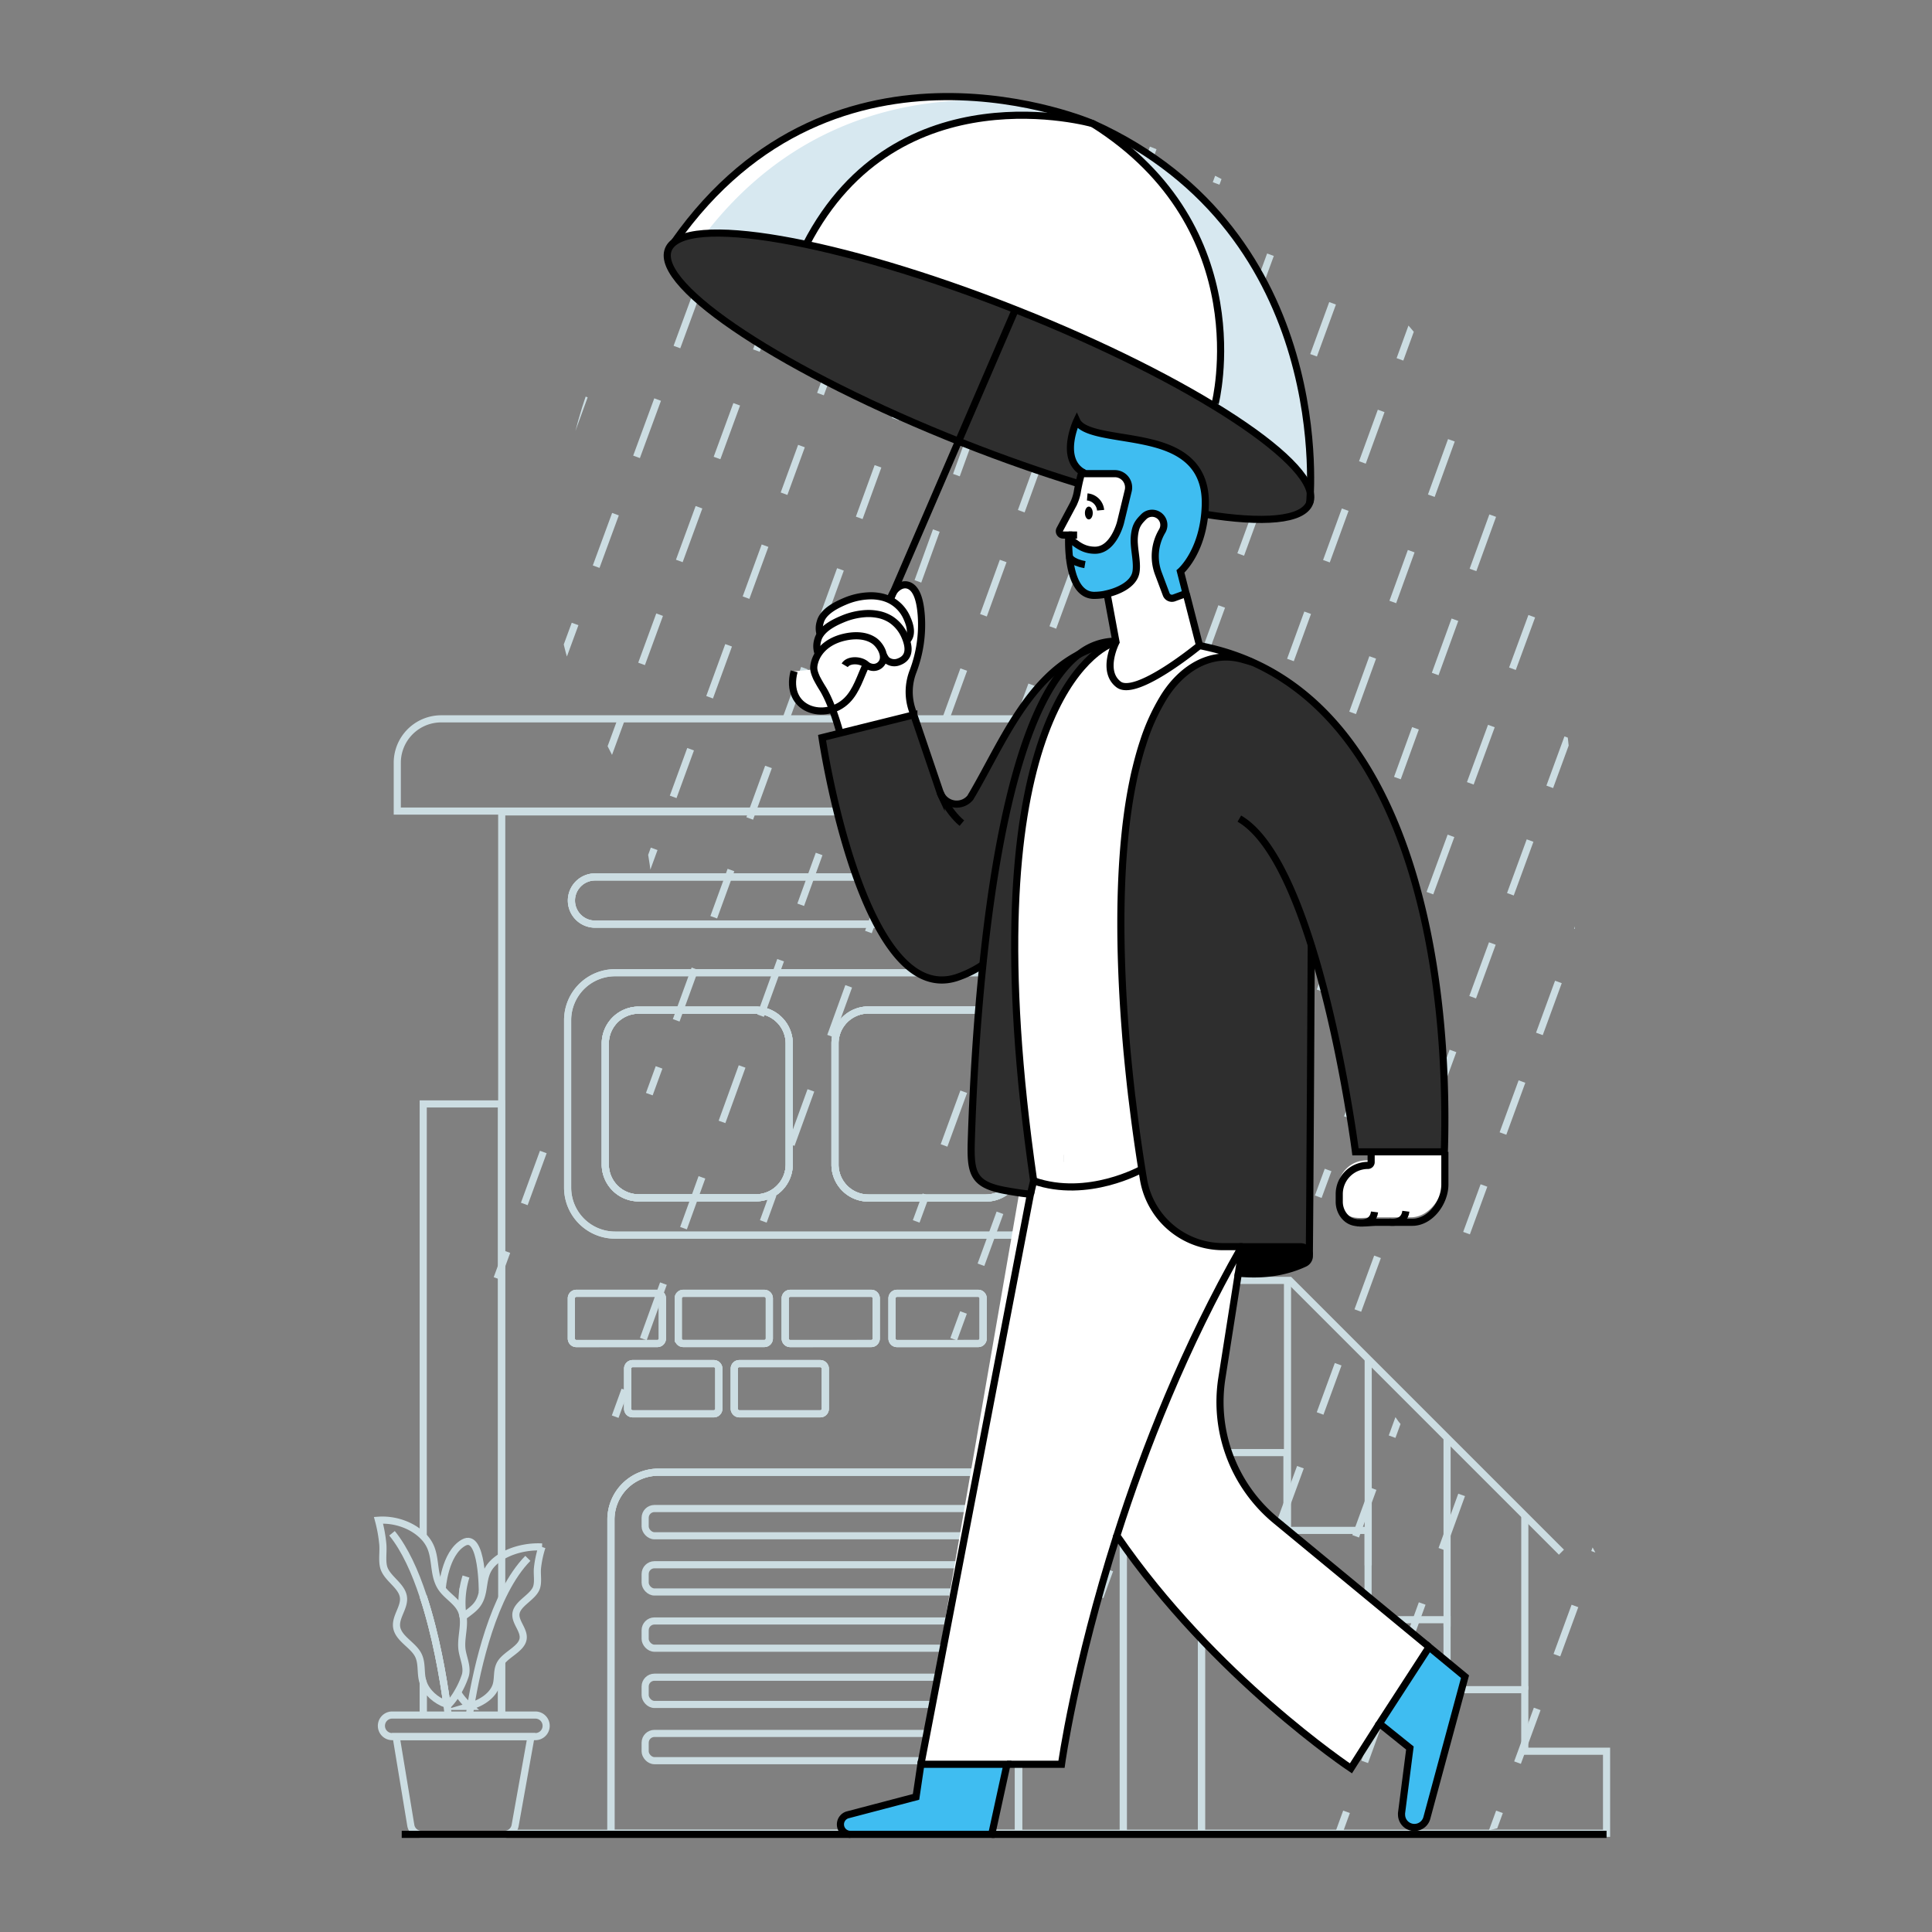 <svg id="Layer_2" data-name="Layer 2" xmlns="http://www.w3.org/2000/svg" xmlns:xlink="http://www.w3.org/1999/xlink" viewBox="0 0 1000 1000"><rect x="0" y="0" width="1000" height="1000" fill="#808080" stroke="none"/><defs><style>.cls-1,.cls-10,.cls-11,.cls-12,.cls-13,.cls-14,.cls-19,.cls-21,.cls-3,.cls-4,.cls-5,.cls-6,.cls-7,.cls-8,.cls-9{fill:none;}.cls-2{clip-path:url(#clip-path);}.cls-10,.cls-11,.cls-12,.cls-13,.cls-14,.cls-3,.cls-4,.cls-5,.cls-6,.cls-7,.cls-8,.cls-9{stroke:#ccdde2;}.cls-10,.cls-11,.cls-12,.cls-13,.cls-14,.cls-19,.cls-20,.cls-21,.cls-3,.cls-4,.cls-5,.cls-6,.cls-7,.cls-8,.cls-9{stroke-miterlimit:10;}.cls-10,.cls-11,.cls-12,.cls-13,.cls-14,.cls-19,.cls-20,.cls-3,.cls-4,.cls-5,.cls-6,.cls-7,.cls-8,.cls-9{stroke-width:3.69px;}.cls-4{stroke-dasharray:26.26 28.64 28.64 26.26;}.cls-5{stroke-dasharray:28.64 28.64 26.26 28.64 28.64 26.26;}.cls-6{stroke-dasharray:27.14 29.61 29.61 27.14;}.cls-7{stroke-dasharray:29.61 29.61 27.14 29.61 29.61 27.14;}.cls-8{stroke-dasharray:28.96 31.6 31.6 28.96;}.cls-9{stroke-dasharray:31.6 31.6 28.96 31.6 31.6 28.96;}.cls-10{stroke-dasharray:29.9 29.9 27.41 29.9 29.9 27.41;}.cls-11{stroke-dasharray:27.97 27.97 25.64 27.97 27.97 25.64;}.cls-12{stroke-dasharray:27.41 29.9 29.9 27.41;}.cls-13{stroke-dasharray:30.52 30.52 27.98 30.52 30.52 27.98;}.cls-14{stroke-dasharray:28.39 28.39 26.02 28.39 28.39 26.02;}.cls-15{fill:#fff;}.cls-16{fill:#2e2e2e;}.cls-17{fill:#3fbdf1;}.cls-18{fill:#d7e8f0;}.cls-19,.cls-20,.cls-21{stroke:#000;}.cls-21{stroke-width:2.46px;}</style><clipPath id="clip-path"><path class="cls-1" d="M733.16,949.46S821.48,960.55,836,882.22c6.61-35.74-.46-73.16-25.53-100.39a114.33,114.33,0,0,0-37.6-26.72c-13.68-6.09-37.26-5.91-47.28-17.24-20.75-23.47,3-53.43,17.86-71.77A329.7,329.7,0,0,0,791,586.37c34.37-81.75,27.46-166.24,13.86-251.69C785.06,210.33,706,116.37,588.1,73.21c-1.29-.47-2.73-.93-4-.4-2.12.89-2.29,3.8-2,6.09,4.15,35.73,26,72.55,40.95,104.75,6,13,12.87,25.79,18.23,39.06.46,1.16,6.6,14.65,2.87,9.16-16.12-23.74-18.37-55.25-9.8-82.25.18-.58.39-1.15.58-1.73,0,0-234.53-97.5-298.84-7.38a251.63,251.63,0,0,0-43,105.22c-5.89,36-9.35,74.44,5.49,108.54C308,375.84,321,395.8,328.94,417.93c15.87,44,10.77,96.28-16.86,134.45-25.94,35.83-66.83,56.64-96.27,89.09C180.19,680.73,160.45,734,161.75,787c1,39.13,13.78,74.16,39.54,103.81C220,912.35,242,936.37,270.71,943.9c17.49,4.6,36.27,3.79,54.18,5"/></clipPath></defs><g class="cls-2"><line class="cls-3" x1="955.16" y1="102.11" x2="950.1" y2="115.96"/><line class="cls-4" x1="940.26" y1="142.86" x2="907.05" y2="233.65"/><line class="cls-5" x1="902.54" y1="245.98" x2="677.49" y2="861.35"/><line class="cls-3" x1="672.98" y1="873.68" x2="667.92" y2="887.53"/><line class="cls-3" x1="945.62" y1="15.8" x2="940.54" y2="29.64"/><line class="cls-6" x1="930.35" y1="57.44" x2="895.97" y2="151.27"/><line class="cls-7" x1="891.3" y1="164.01" x2="658.24" y2="799.95"/><line class="cls-3" x1="653.57" y1="812.7" x2="648.5" y2="826.54"/><line class="cls-8" x1="920.08" y1="-27.02" x2="883.27" y2="73.06"/><line class="cls-9" x1="878.27" y1="86.65" x2="692.42" y2="591.99"/><line class="cls-3" x1="687.42" y1="605.58" x2="682.33" y2="619.42"/><line class="cls-10" x1="872.15" y1="-7.12" x2="579.07" y2="799.8"/><line class="cls-3" x1="574.39" y1="812.68" x2="569.36" y2="826.54"/><line class="cls-11" x1="1027.02" y1="368.31" x2="810.67" y2="970.39"/><line class="cls-3" x1="806.33" y1="982.45" x2="801.35" y2="996.33"/><line class="cls-7" x1="1013.86" y1="289.12" x2="780.8" y2="925.06"/><line class="cls-3" x1="776.13" y1="937.8" x2="771.06" y2="951.65"/><line class="cls-9" x1="1000.83" y1="211.75" x2="814.98" y2="717.1"/><line class="cls-3" x1="809.98" y1="730.69" x2="804.89" y2="744.53"/><line class="cls-12" x1="1033.85" y1="10.24" x2="999.39" y2="105.11"/><line class="cls-10" x1="994.71" y1="117.99" x2="701.64" y2="924.91"/><line class="cls-3" x1="696.96" y1="937.79" x2="691.92" y2="951.65"/><line class="cls-13" x1="872.56" y1="-106.88" x2="513.36" y2="884.3"/><line class="cls-3" x1="508.59" y1="897.45" x2="503.57" y2="911.32"/><line class="cls-14" x1="866.3" y1="-202.99" x2="530.73" y2="718.3"/><line class="cls-3" x1="526.27" y1="730.52" x2="521.23" y2="744.38"/><line class="cls-4" x1="765.98" y1="-51.49" x2="732.78" y2="39.31"/><line class="cls-5" x1="728.27" y1="51.64" x2="503.22" y2="667"/><line class="cls-3" x1="498.71" y1="679.33" x2="493.64" y2="693.18"/><line class="cls-7" x1="717.02" y1="-30.33" x2="483.97" y2="605.61"/><line class="cls-3" x1="479.3" y1="618.35" x2="474.22" y2="632.2"/><line class="cls-9" x1="703.99" y1="-107.7" x2="518.14" y2="397.64"/><line class="cls-3" x1="513.14" y1="411.23" x2="508.05" y2="425.08"/><line class="cls-10" x1="697.88" y1="-201.46" x2="404.8" y2="605.45"/><line class="cls-3" x1="400.12" y1="618.34" x2="395.08" y2="632.2"/><line class="cls-13" x1="687.42" y1="-284.93" x2="328.21" y2="706.26"/><line class="cls-3" x1="323.45" y1="719.41" x2="318.42" y2="733.27"/><line class="cls-14" x1="681.16" y1="-381.03" x2="345.58" y2="540.25"/><line class="cls-3" x1="341.13" y1="552.48" x2="336.08" y2="566.33"/><line class="cls-4" x1="529.61" y1="-82.95" x2="496.41" y2="7.84"/><line class="cls-5" x1="491.9" y1="20.17" x2="266.85" y2="635.53"/><line class="cls-3" x1="262.34" y1="647.86" x2="257.28" y2="661.71"/><line class="cls-7" x1="480.66" y1="-61.8" x2="247.6" y2="574.14"/><line class="cls-3" x1="242.93" y1="586.88" x2="237.85" y2="600.73"/><line class="cls-9" x1="467.63" y1="-139.17" x2="281.77" y2="366.17"/><line class="cls-3" x1="276.77" y1="379.77" x2="271.68" y2="393.61"/><line class="cls-10" x1="461.51" y1="-232.93" x2="168.43" y2="573.98"/><line class="cls-3" x1="163.75" y1="586.87" x2="158.72" y2="600.73"/><line class="cls-13" x1="451.05" y1="-316.4" x2="91.85" y2="674.79"/><line class="cls-3" x1="87.08" y1="687.94" x2="82.05" y2="701.8"/><line class="cls-14" x1="444.79" y1="-412.5" x2="109.21" y2="508.78"/><line class="cls-3" x1="104.76" y1="521.01" x2="99.71" y2="534.86"/></g><rect class="cls-3" x="581.41" y="420.23" width="40.48" height="528.68"/><path class="cls-3" d="M298.3,695.43a2.58,2.58,0,0,1-2.57-2.6V672a2.58,2.58,0,0,1,2.57-2.58h41.95a2.59,2.59,0,0,1,2.61,2.58v20.8a2.59,2.59,0,0,1-2.61,2.6Zm73.75,33.78a2.59,2.59,0,0,1-2.6,2.57h-42a2.59,2.59,0,0,1-2.6-2.57V708.38a2.6,2.6,0,0,1,2.6-2.58h42a2.6,2.6,0,0,1,2.6,2.58Zm-21-36.38V672a2.58,2.58,0,0,1,2.6-2.58h41.95a2.6,2.6,0,0,1,2.6,2.58v20.8a2.6,2.6,0,0,1-2.6,2.6H353.66A2.58,2.58,0,0,1,351.06,692.83Zm76.13,36.38a2.57,2.57,0,0,1-2.57,2.57h-42a2.58,2.58,0,0,1-2.58-2.57V708.38a2.59,2.59,0,0,1,2.58-2.58h42a2.58,2.58,0,0,1,2.57,2.58Zm26.35-36.38a2.58,2.58,0,0,1-2.6,2.6H409a2.58,2.58,0,0,1-2.58-2.6V672a2.59,2.59,0,0,1,2.58-2.58h41.95a2.58,2.58,0,0,1,2.6,2.58Zm55.33,0a2.58,2.58,0,0,1-2.58,2.6h-42a2.58,2.58,0,0,1-2.6-2.6V672a2.58,2.58,0,0,1,2.6-2.58h42a2.58,2.58,0,0,1,2.58,2.58Zm38.84-78.12a24.58,24.58,0,0,1-24.55,24.59H318.38a24.6,24.6,0,0,1-24.58-24.59V528.05a24.58,24.58,0,0,1,24.58-24.58H523.16a24.55,24.55,0,0,1,24.55,24.58Zm-3.59-140a12.12,12.12,0,0,1-8.63,3.59H308a12.24,12.24,0,0,1-12.22-12.23A12.26,12.26,0,0,1,308,453.9H535.49a12.21,12.21,0,0,1,8.63,20.86Zm-284.42,413V860.16m0-33V420.23H581.41V948.91H527.2V786.54A24.57,24.57,0,0,0,502.62,762H340.82a24.57,24.57,0,0,0-24.58,24.55V948.91H263.48"/><path class="cls-3" d="M340.25,695.43H298.3a2.58,2.58,0,0,1-2.57-2.6V672a2.58,2.58,0,0,1,2.57-2.58h41.95a2.59,2.59,0,0,1,2.61,2.58v20.8A2.59,2.59,0,0,1,340.25,695.43Z"/><path class="cls-3" d="M327.49,705.8h42a2.6,2.6,0,0,1,2.6,2.58v20.83a2.59,2.59,0,0,1-2.6,2.57h-42a2.59,2.59,0,0,1-2.6-2.57V708.38A2.6,2.6,0,0,1,327.49,705.8Z"/><path class="cls-3" d="M398.21,672v20.8a2.6,2.6,0,0,1-2.6,2.6H353.66a2.58,2.58,0,0,1-2.6-2.6V672a2.58,2.58,0,0,1,2.6-2.58h41.95A2.6,2.6,0,0,1,398.21,672Z"/><rect class="cls-3" x="380.06" y="705.8" width="47.13" height="25.98" rx="2.57"/><path class="cls-3" d="M409,695.43a2.58,2.58,0,0,1-2.58-2.6V672a2.59,2.59,0,0,1,2.58-2.58h41.95a2.58,2.58,0,0,1,2.6,2.58v20.8a2.58,2.58,0,0,1-2.6,2.6Z"/><path class="cls-3" d="M464.34,695.43a2.58,2.58,0,0,1-2.6-2.6V672a2.58,2.58,0,0,1,2.6-2.58h42a2.58,2.58,0,0,1,2.58,2.58v20.8a2.58,2.58,0,0,1-2.58,2.6Z"/><path class="cls-3" d="M527.2,786.54V948.91h-211V786.54A24.57,24.57,0,0,1,340.82,762h161.8A24.57,24.57,0,0,1,527.2,786.54Z"/><path class="cls-3" d="M295.73,466.12A12.26,12.26,0,0,1,308,453.9H535.49a12.23,12.23,0,0,1,0,24.45H308A12.24,12.24,0,0,1,295.73,466.12Z"/><path class="cls-3" d="M408.5,540.16V602.7A17.3,17.3,0,0,1,391.21,620H330.58a17.3,17.3,0,0,1-17.29-17.32V540.16a17.29,17.29,0,0,1,17.29-17.31h60.63A17.29,17.29,0,0,1,408.5,540.16Z"/><path class="cls-3" d="M527.58,540.08v62.71a17.3,17.3,0,0,1-17.29,17.31h-60.8a17.3,17.3,0,0,1-17.29-17.31V540.08a17.3,17.3,0,0,1,17.29-17.31h60.8A17.3,17.3,0,0,1,527.58,540.08Z"/><path class="cls-3" d="M523.16,503.47H318.38a24.58,24.58,0,0,0-24.58,24.58v86.66a24.6,24.6,0,0,0,24.58,24.59H523.16a24.58,24.58,0,0,0,24.55-24.59V528.05A24.55,24.55,0,0,0,523.16,503.47ZM408.5,602.7A17.3,17.3,0,0,1,391.21,620H330.58a17.3,17.3,0,0,1-17.29-17.32V540.16a17.29,17.29,0,0,1,17.29-17.31h60.63a17.29,17.29,0,0,1,17.29,17.31Zm119.08.09a17.3,17.3,0,0,1-17.29,17.31h-60.8a17.3,17.3,0,0,1-17.29-17.31V540.08a17.3,17.3,0,0,1,17.29-17.31h60.8a17.3,17.3,0,0,1,17.29,17.31Z"/><path class="cls-3" d="M408.5,540.16V602.7A17.3,17.3,0,0,1,391.21,620H330.58a17.3,17.3,0,0,1-17.29-17.32V540.16a17.29,17.29,0,0,1,17.29-17.31h60.63A17.29,17.29,0,0,1,408.5,540.16Z"/><path class="cls-3" d="M527.58,540.08v62.71a17.3,17.3,0,0,1-17.29,17.31h-60.8a17.3,17.3,0,0,1-17.29-17.31V540.08a17.3,17.3,0,0,1,17.29-17.31h60.8A17.3,17.3,0,0,1,527.58,540.08Z"/><path class="cls-3" d="M527.58,540.08v62.71a17.3,17.3,0,0,1-17.29,17.31h-60.8a17.3,17.3,0,0,1-17.29-17.31V540.08a17.3,17.3,0,0,1,17.29-17.31h60.8A17.3,17.3,0,0,1,527.58,540.08Z"/><path class="cls-3" d="M408.5,540.16V602.7A17.3,17.3,0,0,1,391.21,620H330.58a17.3,17.3,0,0,1-17.29-17.32V540.16a17.29,17.29,0,0,1,17.29-17.31h60.63A17.29,17.29,0,0,1,408.5,540.16Z"/><path class="cls-3" d="M527.2,786.54V948.91h-211V786.54A24.57,24.57,0,0,1,340.82,762h161.8A24.57,24.57,0,0,1,527.2,786.54Z"/><path class="cls-3" d="M342.86,672v20.8a2.59,2.59,0,0,1-2.61,2.6H298.3a2.58,2.58,0,0,1-2.57-2.6V672a2.58,2.58,0,0,1,2.57-2.58h41.95A2.59,2.59,0,0,1,342.86,672Z"/><path class="cls-3" d="M398.21,672v20.8a2.6,2.6,0,0,1-2.6,2.6H353.66a2.58,2.58,0,0,1-2.6-2.6V672a2.58,2.58,0,0,1,2.6-2.58h41.95A2.6,2.6,0,0,1,398.21,672Z"/><path class="cls-3" d="M453.54,672v20.8a2.58,2.58,0,0,1-2.6,2.6H409a2.58,2.58,0,0,1-2.58-2.6V672a2.59,2.59,0,0,1,2.58-2.58h41.95A2.58,2.58,0,0,1,453.54,672Z"/><path class="cls-3" d="M508.87,672v20.8a2.58,2.58,0,0,1-2.58,2.6h-42a2.58,2.58,0,0,1-2.6-2.6V672a2.58,2.58,0,0,1,2.6-2.58h42A2.58,2.58,0,0,1,508.87,672Z"/><path class="cls-3" d="M372.05,708.38v20.83a2.59,2.59,0,0,1-2.6,2.57h-42a2.59,2.59,0,0,1-2.6-2.57V708.38a2.6,2.6,0,0,1,2.6-2.58h42A2.6,2.6,0,0,1,372.05,708.38Z"/><rect class="cls-3" x="380.06" y="705.8" width="47.13" height="25.98" rx="2.57"/><path class="cls-3" d="M547.71,466.12a12.26,12.26,0,0,1-12.22,12.23H308a12.24,12.24,0,0,1-12.22-12.23A12.26,12.26,0,0,1,308,453.9H535.49A12.22,12.22,0,0,1,547.71,466.12Z"/><rect class="cls-3" x="333.93" y="780.81" width="174.95" height="14.1" rx="4.81"/><rect class="cls-3" x="333.93" y="809.91" width="174.95" height="14.1" rx="4.81"/><rect class="cls-3" x="333.93" y="839.01" width="174.95" height="14.1" rx="4.81"/><rect class="cls-3" x="333.93" y="868.12" width="174.95" height="14.1" rx="4.81"/><rect class="cls-3" x="333.93" y="897.22" width="174.95" height="14.1" rx="4.81"/><path class="cls-3" d="M228.36,372.07h414.7a22.74,22.74,0,0,1,22.74,22.74v25a0,0,0,0,1,0,0H205.63a0,0,0,0,1,0,0v-25A22.74,22.74,0,0,1,228.36,372.07Z"/><polygon class="cls-3" points="621.88 751.86 666.12 751.86 666.12 792.13 708.11 792.13 708.11 838.36 748.99 838.36 748.99 874.57 789.23 874.57 789.23 906.43 831.55 906.43 831.55 948.9 621.88 948.9 621.88 751.86"/><polyline class="cls-3" points="630.22 662.73 666.41 662.73 667.51 662.73 708.18 703.39 749.16 744.38 789.24 784.45 808.19 803.41"/><line class="cls-3" x1="666.41" y1="792.12" x2="666.41" y2="662.72"/><line class="cls-3" x1="789.24" y1="874.58" x2="789.24" y2="784.45"/><line class="cls-3" x1="708.18" y1="810.24" x2="708.18" y2="703.39"/><line class="cls-3" x1="749" y1="744.38" x2="749" y2="841.9"/><line class="cls-3" x1="259.54" y1="860.4" x2="259.54" y2="887.71"/><path class="cls-3" d="M219.06,887.71V870.93c1.72,4.93,6.33,9.22,12.28,11.34v0c-1.93-14.07-5.71-36.18-12.28-56.08"/><polyline class="cls-3" points="259.54 805.68 259.54 571.39 219.06 571.39 219.06 795.15"/><line class="cls-3" x1="219.06" y1="870.93" x2="219.06" y2="887.71"/><path class="cls-3" d="M239.68,836.87c2.21-1.79,4.77-3.44,6.54-5.42,5-5.55,3.06-12.65,6.24-18.74,3.88-7.44,16.08-12.63,28.07-12a53.72,53.72,0,0,0-2.32,10.79c-.36,3.26.49,6.88-.44,10-1.53,5.08-9.67,8.16-10.66,13.37-.88,4.61,4.52,8.91,3.62,13.6-.94,5-8.67,7.81-11.52,12.26-2.32,3.62-1.23,7.76-2.43,11.61-1.46,4.64-6.51,8.75-13.14,10.68l-.65.19a30.06,30.06,0,0,1-6.18-7.28"/><path class="cls-3" d="M273.21,806.6c-17.88,18.23-26.29,56.68-29.56,76.51h0q-.4,2.52-.72,4.59"/><path class="cls-3" d="M274.86,898.87l-8.23,46a5.58,5.58,0,0,1-5.49,4.6h-43a5.58,5.58,0,0,1-5.51-4.67l-7.59-45.92Z"/><path class="cls-3" d="M282.67,893.74h0a5.58,5.58,0,0,1-5.56,5.13H203a5.57,5.57,0,0,1-5.55-5h0A5.58,5.58,0,0,1,203,887.7h74.16A5.58,5.58,0,0,1,282.67,893.74Z"/><path class="cls-3" d="M219.06,870.93a8.27,8.27,0,0,1-.32-1c-1.18-4.45-.13-9.28-2.36-13.46-2.73-5.15-10.13-8.36-11.07-14.21-.83-5.41,4.34-10.43,3.48-15.76-.93-6-8.76-9.6-10.24-15.49-.88-3.65-.08-7.86-.4-11.64a74,74,0,0,0-2.25-12.49c8.85-.62,17.8,2.79,23.16,8.31a18.11,18.11,0,0,1,3.81,5.55c3,7,1.23,15.28,6,21.71,2.6,3.49,6.92,6.09,9.14,9.73a11.65,11.65,0,0,1,1.53,3.89c0,.11,0,.21.06.29a4.18,4.18,0,0,1,.1.54c.81,5.39-1.26,11.23-.59,16.78.59,4.61,3.09,9.22,1.67,13.73a44.8,44.8,0,0,1-4,8.66,31.21,31.21,0,0,1-4.85,6.46,6.5,6.5,0,0,1-.62-.22v0c-1.93-14.07-5.71-36.18-12.28-56.08"/><path class="cls-3" d="M232,887.69c-.19-1.64-.43-3.44-.7-5.42v0c-1.93-14.07-5.71-36.18-12.28-56.08-4.15-12.62-9.43-24.36-16.11-32.57"/><path class="cls-3" d="M228.88,822.4s1.18-18.35,11.08-23.93,9.69,25.71,9.69,25.71"/><path class="cls-3" d="M239.68,836.87A45.49,45.49,0,0,1,241.2,816"/><path class="cls-15" d="M739.24,852.5,650.8,777.67,635.56,752.6l-4.1-24.37L635.8,692l5.2-33c12.28.38,27-1.86,33.69-5a4.29,4.29,0,0,0,2.6-4.21v-.27c.06-3.88.22-30.59.41-61.13,0-4.7,0-9.51.08-14.29,0-1.22,0-2.44,0-3.64s0-2.42,0-3.64V563.1c0-2.39,0-4.78,0-7.15,0-1.19,0-2.39,0-3.58.13-26.3.27-50,.32-59.17l0-3.78v-.19c.46,1.52.92,3,1.39,4.56a1.43,1.43,0,0,0,.08.22c.43,1.44.87,2.94,1.3,4.4a.76.76,0,0,0,.06.25c1.33,4.62,2.6,9.29,3.8,13.93,0,.09.05.19.08.28.38,1.46.74,2.9,1.09,4.34,0,.11.08.22.11.36,1.14,4.59,2.2,9.15,3.23,13.63,0,.14.05.25.08.38.3,1.34.6,2.69.87,4,.06.19.08.35.14.54,1,4.35,1.82,8.59,2.63,12.69.06.22.08.43.14.65.22,1.12.43,2.23.65,3.32.05.27.11.54.16.81.22,1.14.44,2.26.63,3.37,0,.14,0,.3.08.43.24,1.28.49,2.56.73,3.81v.08c.22,1.14.41,2.28.63,3.4.05.32.11.62.16,1,.14.84.3,1.65.44,2.47,0,.33.1.68.16,1,.16.82.3,1.61.43,2.4a7.62,7.62,0,0,0,.14.81c.16,1,.33,2,.49,3,0,.25.08.46.11.71.13.73.24,1.44.35,2.12.05.4.14.78.19,1.17s.16,1,.22,1.41.13.87.22,1.3.1.68.16,1a13.92,13.92,0,0,0,.22,1.41c0,.14,0,.27,0,.41.19,1.17.35,2.28.49,3.31,0,0,0,0,0,.06.08.51.13,1,.21,1.49,0,.08,0,.14,0,.22.6,4.05.87,6.33.87,6.33h8.18v2.61a1.7,1.7,0,0,1-1.71,1.68,14.86,14.86,0,0,0-14.84,14.86v4c0,4.67,2.85,9.4,7.55,10.51a14.14,14.14,0,0,0,2.29.36,11.12,11.12,0,0,0,1.79.08c2.72,0,5.43-.33,8.12-.33s5.14,0,7.72,0h10.35c9.29,0,16.84-10.27,16.84-19.59V593.53h-.2c.12-4.76.2-9.56.2-14.46,0-90.82-22.06-201.56-99.59-236.3v0l-.09,0-.05,0A121.75,121.75,0,0,0,628.34,336c-2.61-.68-5.27-1.3-8-1.84l-6.88-26.9.06,0-2.91-11.38s10.51-9.1,12.52-29.64c17,2.71,31,3.42,40.48,1.87a25.82,25.82,0,0,0,2.78-.54l.24,0c5.71-1.36,9.43-3.72,10.76-7.14h0a9.11,9.11,0,0,0,.29-5.08c0-.52.06-1,.09-1.61a14.13,14.13,0,0,1,.35,1.39c1.09-25.95-.73-140.57-112.59-191l1,.65L565.2,64l-.74-.3,1.09.27c-.33-.13-2.09-.81-5.11-1.82C536,53.31,422.81,19.6,348.58,125.28l.06,0a9,9,0,0,0-3.15,3.86,8.87,8.87,0,0,0-.25.92,8.42,8.42,0,0,0-.24.93c0,.24,0,.51,0,.78s-.05.79,0,1.23c0,.21.11.49.14.73a8.61,8.61,0,0,0,.24,1.39c.06.24.17.46.25.7a14.09,14.09,0,0,0,.54,1.58c.08.21.22.46.33.68a18.42,18.42,0,0,0,.87,1.71c.11.22.27.43.4.68.36.6.74,1.19,1.17,1.84.14.22.33.44.49.66q.69,1,1.47,1.95l.6.68c.54.68,1.11,1.36,1.76,2.07.19.21.44.46.63.68.68.7,1.33,1.41,2.06,2.14l.68.65c.79.77,1.55,1.53,2.39,2.29.25.21.49.43.74.62.87.79,1.73,1.6,2.69,2.39.24.22.51.44.78.65.95.82,1.93,1.63,3,2.45.28.22.58.43.85.65,1.06.84,2.12,1.69,3.26,2.53.27.22.57.43.84.65,1.17.84,2.34,1.71,3.53,2.61l.95.65c1.22.87,2.47,1.74,3.78,2.64a11.61,11.61,0,0,0,1,.67q2,1.35,4,2.69c.35.22.7.47,1.06.68,1.38.9,2.77,1.82,4.24,2.75l1.14.7c1.44.9,2.9,1.82,4.42,2.75.39.24.79.46,1.2.7,1.52.93,3.07,1.85,4.65,2.78.43.24.87.51,1.27.76,1.61.92,3.18,1.84,4.84,2.77.43.27.92.51,1.38.79,1.63.92,3.26,1.82,4.95,2.74.51.3,1,.57,1.55.84,1.66.93,3.34,1.82,5,2.75.52.27,1.06.54,1.6.84,1.72.89,3.45,1.82,5.22,2.74.57.27,1.11.57,1.68.84,1.77.9,3.56,1.82,5.36,2.72.62.33,1.25.63,1.84.92,1.8.9,3.59,1.77,5.41,2.67.65.32,1.33.65,2,.95,1.82.89,3.64,1.76,5.49,2.63.68.33,1.42.66,2.12,1,1.82.87,3.64,1.71,5.52,2.58.76.36,1.52.68,2.28,1,1.85.85,3.67,1.69,5.54,2.5.79.36,1.6.74,2.42,1.09l5.57,2.45c.87.35,1.71.73,2.58,1.08,1.85.82,3.72,1.61,5.6,2.39.89.38,1.79.74,2.66,1.12,1.87.79,3.77,1.57,5.68,2.33.92.38,1.87.76,2.79,1.15,1.42.57,2.83,1.16,4.27,1.73,0,0,40.4,17.91,62,21.9l.3.08c-.33,1.55-.63,3.13-.93,4.7a23.35,23.35,0,0,1-2.31,6.47l-6.68,12.5a2,2,0,0,0,1.74,2.9h2.88c0,.22,0,.44,0,.66v1.19a80.9,80.9,0,0,0,.38,9.35h0a.21.21,0,0,0,.05.11c.9,8.58,3.59,18.17,10.79,19.69.21,0,.46,0,.7.06a7.89,7.89,0,0,0,1.39.16s0,0,0,0,0,0,.06,0a30.87,30.87,0,0,0,6.49-.76l4.54,24.48.08.38,0,.11h-.06l0-.11a.49.49,0,0,0-.16.05l.08-.43a30.31,30.31,0,0,0-18.94,6.68s0,0,0,0c-27.14,14.07-40.26,46.76-55.15,72.32-.41.65-.79,1.3-1.14,2a8.78,8.78,0,0,1-14.62-1.39c-.05,0-.05-.05-.05-.11-.2-.35-.3-.62-.41-.84v0a1.13,1.13,0,0,1-.17-.38v0L473,370.07s0,0,0-.08l-.4.08s0,0,0-.08l-2.34-11.3a31.58,31.58,0,0,1,2-11.28,67.71,67.71,0,0,0,4.21-29c-.35-4.78-1.44-14.13-7.09-15.57-3.15-.81-6.19,1.66-7.66,4.27a13.94,13.94,0,0,0-1.38,3.4v0a20,20,0,0,0-5.14-1.71,24.68,24.68,0,0,0-4.7-.43,35.56,35.56,0,0,0-13.56,2.88c-1.25.51-2.63,1.14-4,1.87-3.81,2-7.67,4.92-8.7,8.86a10.37,10.37,0,0,0,0,6.41,9,9,0,0,0-1.25,2.77,10.94,10.94,0,0,0-.16,5.95l.41,1.39h.05a16,16,0,0,0-1.79,3.75,9.61,9.61,0,0,0-.55,4.26l-10.24,1c-4.24,16.11,8.72,23.17,19.81,19.56,1.25,3.32,2.61,7.39,4,12.42L425,381.83S443.73,509.12,488,507.27a24.48,24.48,0,0,0,7.12-1.22,55.39,55.39,0,0,0,13.18-6.44c-3.67,35-5.27,68.14-5.95,90.55-.54,17,.73,23,17.47,26.08,2.72.49,5.32.92,7.71,1.28v-.06c1.5.22,2.91.41,4.19.57-1.28-.13-2.69-.29-4.19-.51L476.19,913.19l-2.5,16.87-35.31,9.29a5.14,5.14,0,0,0,1.3,10.11h73.19l7.91-36.27H549s6.87-50,28.66-118.34c50.21,73.24,121.14,120.46,121.14,120.46l14.76-23.2,15.83,12.66-4.31,33.63a4.39,4.39,0,0,0-.06.87,6.64,6.64,0,0,0,6.66,6.63h0A6.66,6.66,0,0,0,738.1,941l19.77-73.13Z"/><path class="cls-16" d="M559,338.59c-28.9,22.08-43,94.84-49.79,160.7A55.86,55.86,0,0,1,495.54,506c-49.05,15.83-69.62-124.21-69.62-124.21l9.33-2.33L473.38,370s0,0,0,.07L487,410.11v0a1.32,1.32,0,0,0,.15.38v0c.1.22.22.5.4.84a.28.28,0,0,0,.07.13,9.13,9.13,0,0,0,15,1.36c.37-.64.74-1.29,1.14-1.93C518.71,385.35,531.83,352.68,559,338.59Z"/><path class="cls-16" d="M747.6,596.22h-46s-7.37-57.73-22.87-107c0,2.33-.82,151-1,160.24v.37a5.12,5.12,0,0,0-.08-.87,4,4,0,0,0-.22-.77s0,0,0-.05a3.13,3.13,0,0,0-.4-.77,3.9,3.9,0,0,0-.52-.69,1.29,1.29,0,0,0-.32-.3,3.76,3.76,0,0,0-.67-.52,4.7,4.7,0,0,0-2.34-.6h-40a41.84,41.84,0,0,1-32.15-15,41.08,41.08,0,0,1-3.2-4.42,38.82,38.82,0,0,1-3.37-6.5,40.59,40.59,0,0,1-2.58-9c-1.71-10.27-3.48-22.25-5.11-35.4-.32-2.63-.65-5.31-1-8-.15-1.37-.3-2.73-.47-4.1-.3-2.78-.6-5.55-.89-8.38s-.57-5.68-.85-8.59-.52-5.8-.77-8.73c-.12-1.49-.22-3-.34-4.44-.23-2.95-.45-5.95-.65-8.95-2-30.54-2.43-62.84.57-91.92.27-2.68.57-5.33.92-8,.84-6.58,1.88-12.95,3.13-19.05.49-2.46,1-4.84,1.61-7.2,1.14-4.74,2.4-9.25,3.84-13.59a107.77,107.77,0,0,1,10.52-23.12,55,55,0,0,1,5.53-7.42c9.18-10.35,21.74-16.05,35.53-12.08l4.69,1.34C730.73,379.62,750.45,502.64,747.6,596.22Z"/><path class="cls-17" d="M758.32,867.84,738.54,941a6.65,6.65,0,0,1-13.07-1.72,5.08,5.08,0,0,1,0-.86l4.32-33.64L714,892.1l25.67-39.61Z"/><path class="cls-18" d="M678.64,255a19.54,19.54,0,0,0-2.24-5.58l-.67-1.06c-.27-.43-.54-.85-.84-1.29s-.55-.75-.84-1.14-.62-.85-1-1.27-.67-.84-1-1.27-.75-.86-1.15-1.31-.79-.87-1.21-1.31-.84-.9-1.29-1.34-.89-.92-1.37-1.37l-1.46-1.39c-.49-.47-1-.94-1.54-1.41l-1.61-1.44c-.55-.47-1.12-.94-1.69-1.44s-1.11-.92-1.68-1.41c-.28-.2-.52-.43-.82-.65-.57-.47-1.19-1-1.81-1.44a281.39,281.39,0,0,0-26.75-18.31c3-15.75,14.24-97.62-63.6-146.59C677.89,114.45,679.73,229.09,678.64,255Z"/><path class="cls-17" d="M521.23,913.19l-7.92,36.27H440.13a5.17,5.17,0,0,1-5.14-5.14,5.17,5.17,0,0,1,3.85-5l35.32-9.28,2.51-16.87Z"/><path class="cls-18" d="M566,64a142.93,142.93,0,0,0-30.34-4.24h0c-33.24-1.29-85.83,7-116.72,64.5-.42.74-.79,1.49-1.19,2.23a266.19,266.19,0,0,0-39.17-5.68s0,0-.07,0a112,112,0,0,0-13.28,0c41-52.82,92.93-67.63,135.33-68.94h.1A224.08,224.08,0,0,1,554,60.07,120.91,120.91,0,0,1,566,64Z"/><path class="cls-16" d="M535.45,611.1l0,.1-1.64,6.95c-3.45-.27-8.14-1-13.12-1.91-16.75-3-18-9.11-17.47-26.1.7-22.45,2.31-55.67,6-90.85C516,433.43,530.07,360.67,559,338.59c0,0,0,0,0,0a59.54,59.54,0,0,1,15.26-5.48c.94-.2,1.93-.4,2.9-.55C563.86,337,502,379.5,535.45,611.1Z"/><path class="cls-17" d="M611.1,295.79l2.9,11.39-6.28,2.31a3.14,3.14,0,0,1-4-1.86l-4-10.64a25.44,25.44,0,0,1,1.86-22,.31.31,0,0,1,.05-.1,6.09,6.09,0,0,0-9.53-7.42c-2,2-3.44,3.65-4.21,6.4a23.21,23.21,0,0,0-.67,7.87c.24,4.24,1.64,10.38.79,14.62-1.24,6.27-9.35,9.75-14.91,11a30.74,30.74,0,0,1-6.57.77c-12.13.1-13.47-20.3-13.3-29.36,3.08,1.37,6.23,6,13.67,6,9.62,0,13.2-14.31,13.2-14.31L584,254a7.16,7.16,0,0,0-7-8.81H561.8a13.89,13.89,0,0,1-1.71-1c-11.63-7.51-2.68-26.37-2.68-26.37,3.05,6.75,19.92,7.45,34.44,10.47s32.74,9.11,32.07,33.07S611.1,295.79,611.1,295.79Z"/><path class="cls-19" d="M678.71,489.2v0c0,2.33-.82,151-1,160.24v0"/><path class="cls-19" d="M747.86,596.22v16.86c0,9.31-7.55,19.57-16.86,19.57H712.94c-4,0-8.21.86-12.19-.08-4.69-1.12-7.56-5.85-7.56-10.53v-4A14.85,14.85,0,0,1,708,603.22a1.7,1.7,0,0,0,1.7-1.7v-5.3"/><path class="cls-16" d="M560,244.19c-11.64-7.51-2.68-26.37-2.68-26.37,3,6.75,19.92,7.45,34.43,10.47s32.75,9.11,32.08,33.07c-.05,1.66-.15,3.25-.3,4.79,30.34,4.86,50.73,3.3,54.33-5.83,0,0,.2-1.89.32-5.29a19.79,19.79,0,0,0-2.23-5.58c-.23-.34-.45-.69-.67-1.06s-.55-.85-.85-1.29-.54-.75-.84-1.14-.62-.85-1-1.27-.67-.84-1-1.27l-1.14-1.31c-.37-.42-.79-.87-1.22-1.31s-.84-.9-1.29-1.34-.89-.92-1.36-1.37l-1.46-1.39c-.5-.47-1-.94-1.54-1.41s-1.07-.94-1.61-1.44-1.12-.94-1.69-1.44-1.12-.92-1.69-1.41c-.27-.2-.52-.43-.82-.65-.57-.47-1.19-1-1.81-1.44a281.14,281.14,0,0,0-26.74-18.31c-13-8-28.21-16.27-45-24.51-1.11-.57-2.25-1.11-3.37-1.66s-2.28-1.11-3.42-1.64-2.29-1.11-3.45-1.63C558.86,174,542.61,167,525.54,160.24c-39.91-15.77-77.7-27.31-108.26-33.76-35.23-7.42-60.85-8-69.09-.47,0,0,0,0-.05,0-.74,1-1.46,2.06-2.21,3.1-7.46,18.88,59.62,63.14,150.21,99.23,0,0,40.41,17.91,62,21.91C562.53,251.11,556.71,244,560,244.19Z"/><path class="cls-19" d="M702.79,632.88s7.75,1.51,8.67-5.58"/><path class="cls-19" d="M719,632.52s7.76,1.52,8.68-5.57"/><line class="cls-19" x1="533.37" y1="618.14" x2="535.03" y2="611.09"/><path class="cls-19" d="M521.23,913.19h28.2s6.87-50,28.66-118.36"/><line class="cls-19" x1="550.6" y1="599.59" x2="550.62" y2="599.59"/><path class="cls-19" d="M758.29,867.84,738.52,941a6.66,6.66,0,0,1-13.08-1.72,5.08,5.08,0,0,1,0-.86l4.32-33.64L714,892.1l25.7-39.61Z"/><path class="cls-19" d="M641,658.91l-8.56,54.4A79.55,79.55,0,0,0,660.37,787l79.31,65.45"/><path class="cls-19" d="M714,892.1l-14.76,23.2S628.3,868.09,578.09,794.83c14.31-44.93,35.1-97.79,64.62-149.57"/><path class="cls-19" d="M521.23,913.19l-7.92,36.27H440.13a5.15,5.15,0,0,1-1.32-10.12l35.33-9.28,2.51-16.87Z"/><path class="cls-19" d="M508.75,499.29A55.75,55.75,0,0,1,495.1,506c-49,15.83-69.61-124.21-69.61-124.21L473,370s0,0,0,.07l13.6,40.07.27.67.27.59a.74.74,0,0,1,.08.13,9.12,9.12,0,0,0,15,1.36c.37-.64.75-1.29,1.14-1.93,14.91-25.58,28-58.25,55.18-72.34,0,0,0,0,.05,0a59.47,59.47,0,0,1,15.25-5.48c.94-.2,1.94-.4,2.9-.54,0,0,0,0,.08,0l.79-.15"/><path class="cls-19" d="M620.83,334.12c2.68.55,5.33,1.17,8,1.84a120.37,120.37,0,0,1,19.33,6.72l0,0c82.56,36.91,102.28,159.93,99.43,253.51h-46s-19-148.72-60.11-172.47"/><path class="cls-19" d="M535,611.1C501.55,379.49,563.42,337,576.74,332.54c0,0,0,0,.08,0l.77-.25"/><path class="cls-19" d="M577.51,331.89a30.36,30.36,0,0,0-18.92,6.67s0,0-.05,0c-28.91,22.08-43,94.84-49.79,160.7-3.68,35.18-5.28,68.39-6,90.85-.54,17,.73,23,17.46,26.09,5,.91,9.68,1.64,13.14,1.91L476.65,913.19"/><path class="cls-20" d="M677.66,649a4.87,4.87,0,0,1,.07.75,4.28,4.28,0,0,1-2.6,4.21c-7.69,3.57-19,6.55-34.13,5l2.13-13.65h30a4.7,4.7,0,0,1,2.34.6,3.76,3.76,0,0,1,.67.52,1.29,1.29,0,0,1,.32.3,3.9,3.9,0,0,1,.52.69,3.13,3.13,0,0,1,.4.77s0,0,0,.05A4,4,0,0,1,677.66,649Z"/><path class="cls-17" d="M677.74,649.83s0-.08,0-.12,0-.14,0-.2Z"/><path class="cls-19" d="M677.74,649.51v0a1.86,1.86,0,0,0-.08-.5,4,4,0,0,0-.22-.77"/><path class="cls-19" d="M677.42,648.14a3.53,3.53,0,0,0-.4-.77,2.37,2.37,0,0,0-.52-.69"/><path class="cls-19" d="M676.18,646.38a3.76,3.76,0,0,0-.67-.52"/><path class="cls-19" d="M643.13,645.26h-10a41.84,41.84,0,0,1-32.15-15,41.08,41.08,0,0,1-3.2-4.42,41.42,41.42,0,0,1-5.93-15.53c-1.71-10.27-3.49-22.25-5.13-35.4-.32-2.63-.65-5.31-1-8-.15-1.37-.3-2.73-.47-4.1-.3-2.78-.6-5.55-.89-8.38s-.57-5.68-.85-8.59-.52-5.8-.77-8.73c-.12-1.49-.22-3-.34-4.44-.23-2.95-.45-5.95-.65-8.95-2-30.54-2.43-62.84.57-91.92.27-2.68.57-5.33.92-8,.84-6.58,1.88-12.95,3.13-19.05.49-2.46,1-4.84,1.61-7.2,1.14-4.74,2.4-9.25,3.84-13.59a107.32,107.32,0,0,1,10.55-23.12,54.84,54.84,0,0,1,5.5-7.42c9.18-10.35,21.74-16.05,35.53-12.08l4.69,1.34.1,0"/><path class="cls-19" d="M486.56,410.11s3.85,9.75,11.3,15.95"/><path class="cls-19" d="M460.7,310.52a14.73,14.73,0,0,1,1.37-3.42c1.47-2.61,4.51-5.06,7.67-4.26,5.64,1.43,6.72,10.8,7.1,15.56a68,68,0,0,1-4.21,29,29.29,29.29,0,0,0-.69,19.46l1,3.12"/><path class="cls-19" d="M437.24,344.36c1.82-3.06,8-3.05,11.09-.38a5.76,5.76,0,0,0,2.33,1.25,5.12,5.12,0,0,0,6.26-3c1.47-3.66-1.65-8.74-4.65-10.71-4.41-2.91-10.12-2.86-15.11-1.74s-9.78,3.54-12.92,7.75a15.54,15.54,0,0,0-2.44,4.71c-1.12,3.6-.6,5.27.9,8.7l.61,1.14c.81,1.5,1.69,3,2.59,4.42,1.67,2.7,5.19,9.44,8.92,23"/><path class="cls-19" d="M424.55,328.42a10.56,10.56,0,0,1,0-6.42c1-3.94,4.89-6.83,8.71-8.85,1.4-.74,2.79-1.37,4-1.88a35.31,35.31,0,0,1,13.56-2.89,25.26,25.26,0,0,1,4.69.44,20.1,20.1,0,0,1,5.15,1.7,18.85,18.85,0,0,1,8.95,9.79c1.73,3.89,2.71,8.62-.39,11.45"/><path class="cls-19" d="M457.18,339l1.41,2.26a6.11,6.11,0,0,0,6.55,1.34c5.4-1.91,5.5-6.54,4.12-10.83a21.06,21.06,0,0,0-.86-2.29,19.67,19.67,0,0,0-7-8.65A18.87,18.87,0,0,0,454.3,318a25.8,25.8,0,0,0-6.26-.4,36.16,36.16,0,0,0-12,2.85c-3.82,1.58-9,4.16-11.5,8a9.12,9.12,0,0,0-1.25,2.75,11.07,11.07,0,0,0-.16,6l.42,1.39"/><line class="cls-21" x1="440.35" y1="318.93" x2="440.35" y2="318.91"/><path class="cls-19" d="M591.05,605.14s-28,15.8-56,6.05"/><path class="cls-19" d="M448.33,344c-3,6.21-4.93,13.5-9.93,18.48-11.2,11.16-32.67,5.13-27.37-15"/><line class="cls-19" x1="460.7" y1="310.52" x2="525.54" y2="160.25"/><path class="cls-19" d="M623.56,266.15c30.34,4.86,50.73,3.3,54.33-5.83,7.51-19-60.68-63.86-152.35-100.08s-172.07-50.13-179.61-31.08S406.61,193,498.28,229.23c20.76,8.22,41,15.26,59.86,21.07"/><path class="cls-19" d="M677.89,260.33S692.16,121.06,565.64,64c0,0-133-57.75-216.61,61.26"/><path class="cls-19" d="M629,208.72S652.05,118.38,565.64,64c0,0-101.15-29-148.36,62.49"/><path class="cls-19" d="M569.68,264.09a7.62,7.62,0,0,0-6.93-6.88"/><ellipse cx="563.58" cy="265.53" rx="2.03" ry="3.32"/><path class="cls-19" d="M553.1,278.8c3.08,1.37,6.23,6,13.67,6,9.63,0,13.2-14.31,13.2-14.31l4-16.52a7.15,7.15,0,0,0-7-8.81H561.74a14.82,14.82,0,0,1-1.72-1"/><path class="cls-19" d="M553.44,288.11s1,2.89,8.12,4.13"/><path class="cls-19" d="M573,307.39a30.91,30.91,0,0,1-6.58.77c-12.67.1-13.55-22-13.27-30.55,0-.22,0-.45,0-.67h-2.88a2,2,0,0,1-1.73-2.9l6.67-12.51a23.43,23.43,0,0,0,2.31-6.45,89.19,89.19,0,0,1,2.5-10.89c-11.63-7.51-2.68-26.37-2.68-26.37,3.06,6.75,19.93,7.45,34.44,10.47s32.74,9.11,32.08,33.07S611,295.79,611,295.79l2.9,11.39-6.27,2.31a3.15,3.15,0,0,1-4-1.86l-4-10.65a25.46,25.46,0,0,1,1.85-22l.06-.11a6.08,6.08,0,0,0-9.52-7.42c-2,2-3.45,3.65-4.22,6.4a23.46,23.46,0,0,0-.67,7.87c.25,4.24,1.64,10.38.8,14.62-1.24,6.27-9.36,9.75-14.91,11l4.63,25s-7.76,15,1.34,21.93,41.88-20.17,41.88-20.17l-6.9-26.94"/><line class="cls-19" x1="553.15" y1="276.94" x2="557.5" y2="276.94"/><line class="cls-19" x1="440.13" y1="949.46" x2="207.93" y2="949.46"/><line class="cls-19" x1="831.55" y1="949.46" x2="513.31" y2="949.46"/></svg>